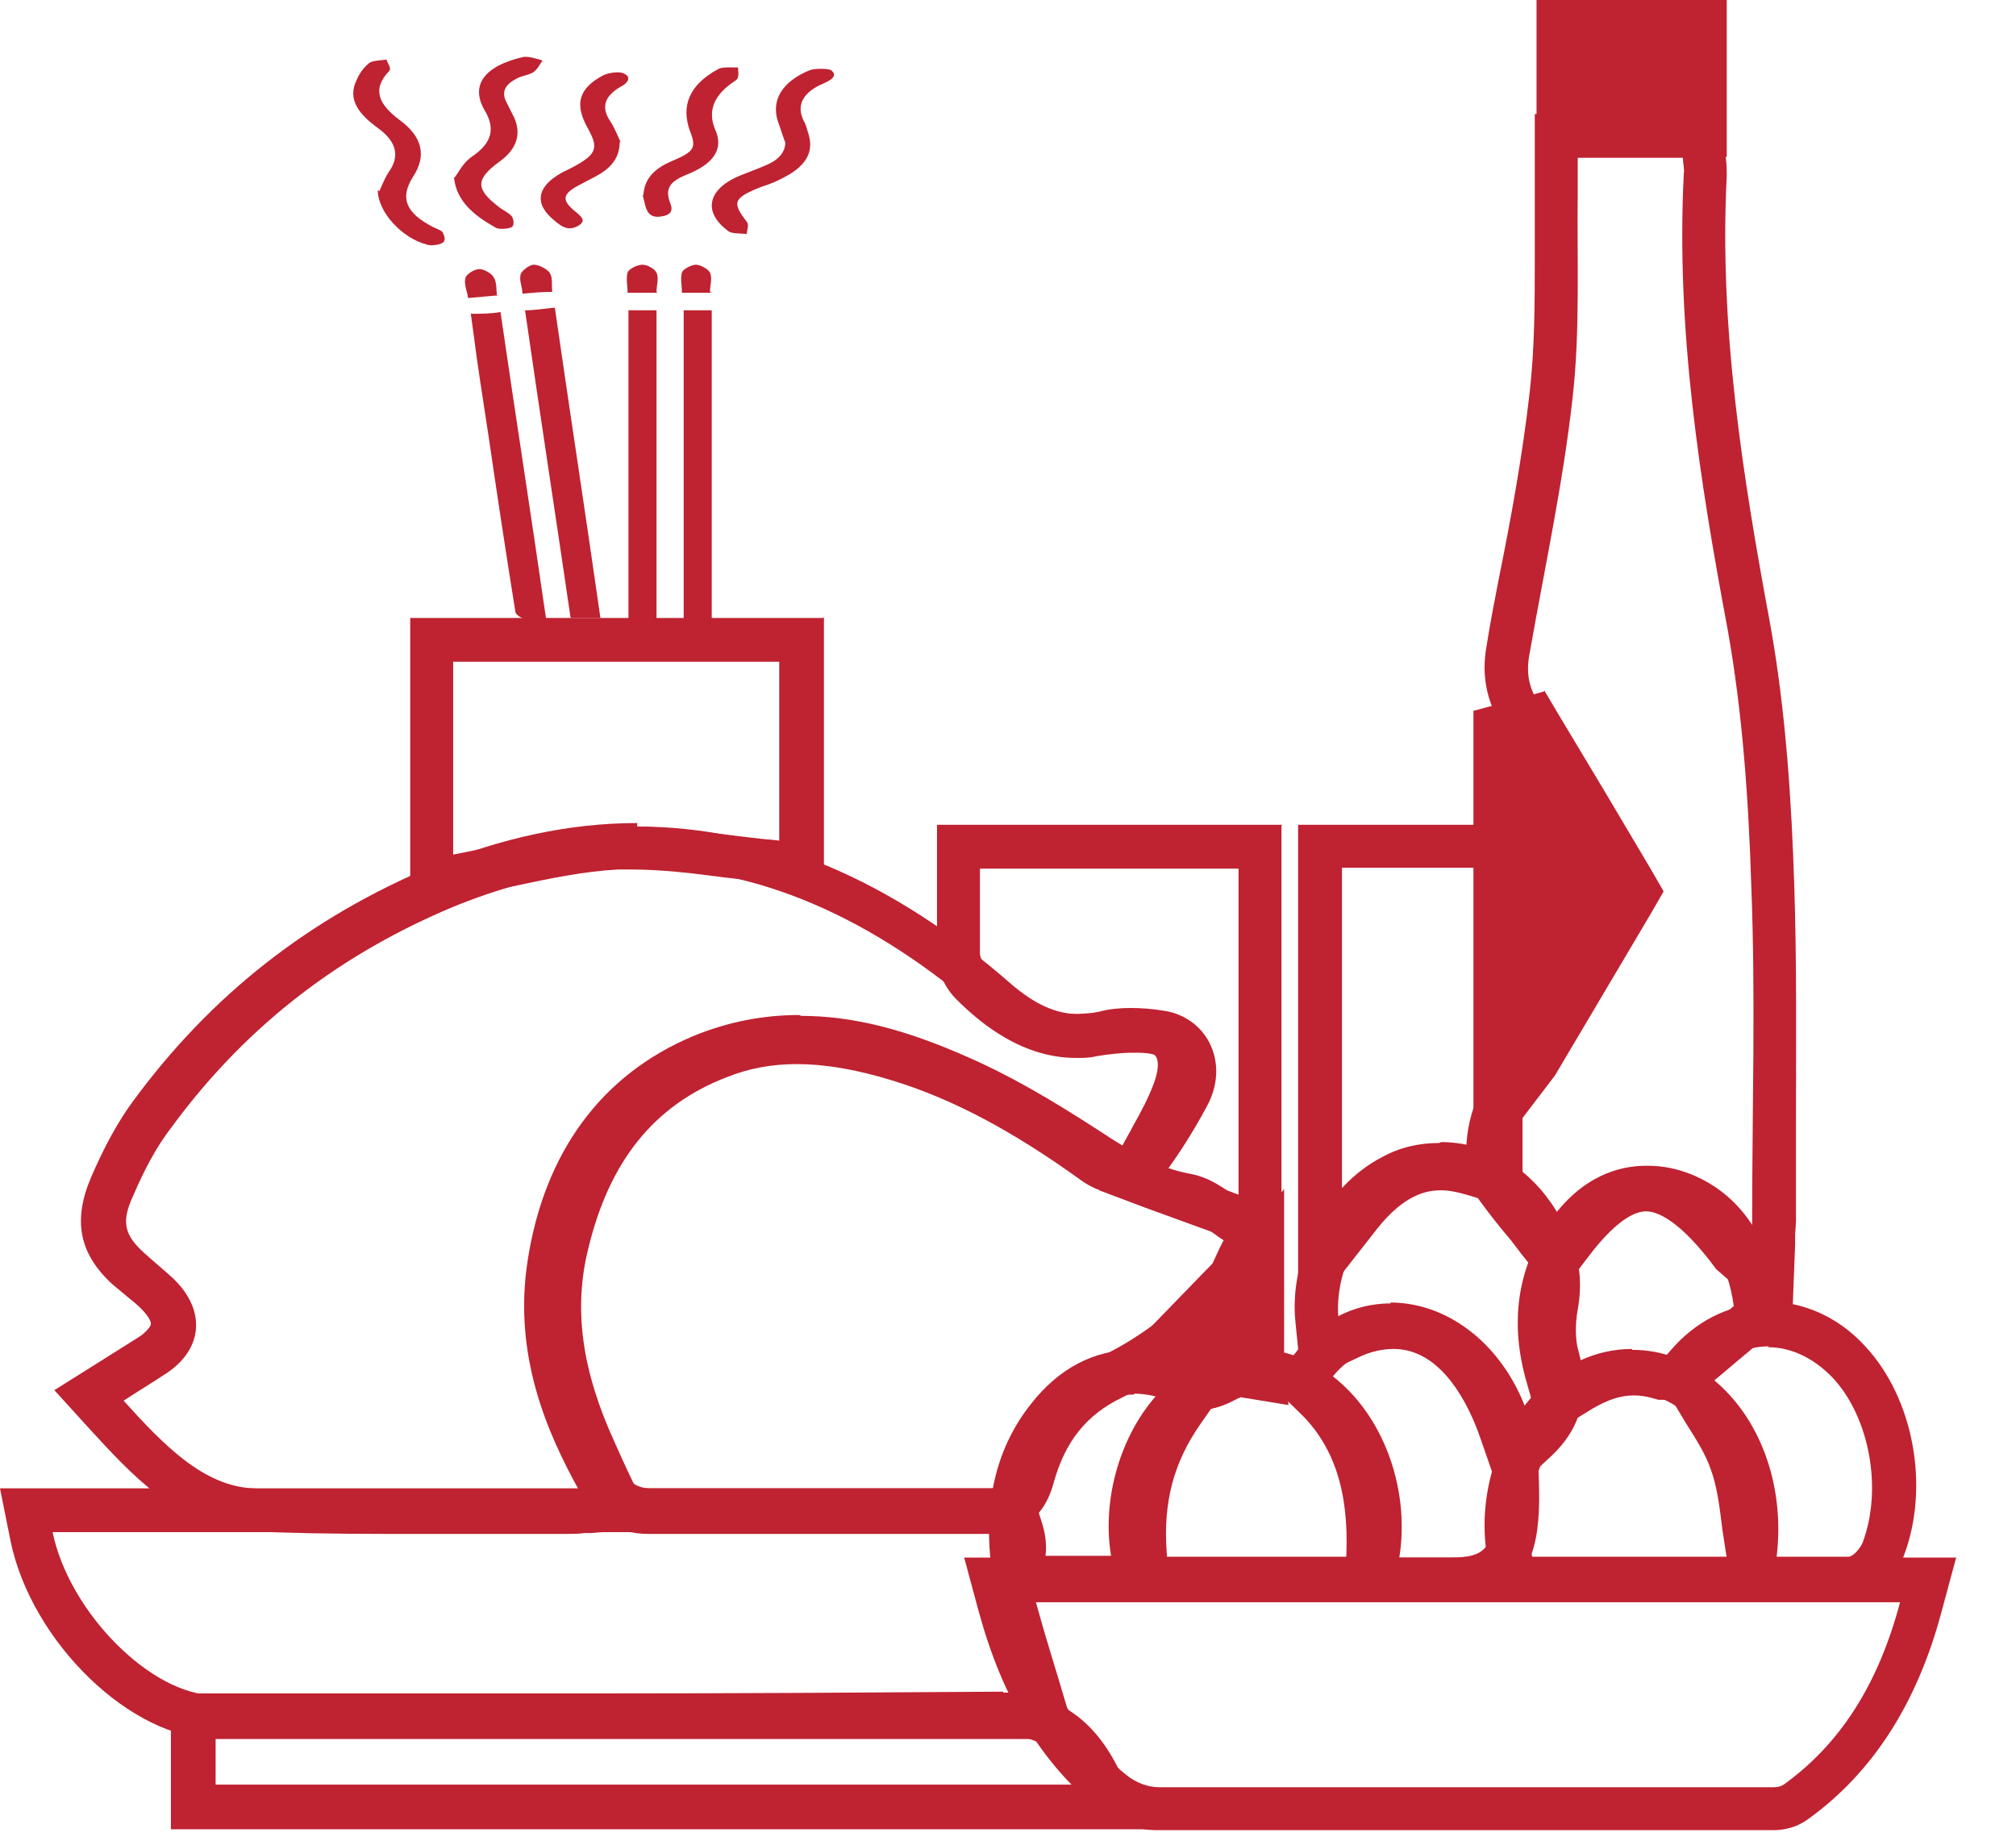 <svg width="23" height="21" viewBox="0 0 23 21" fill="none" xmlns="http://www.w3.org/2000/svg">
<g id="E3oht9">
<g id="Group">
<path id="Vector" d="M7.27 9.89C8.65 9.89 9.96 10.47 11.22 11.57C11.57 11.87 11.93 12.04 12.32 12.04C12.44 12.04 12.56 12.03 12.68 12C12.75 11.98 12.83 11.98 12.91 11.98C13.01 11.98 13.11 11.99 13.21 12.01C13.37 12.03 13.43 12.18 13.34 12.36C13.2 12.62 13.05 12.87 12.88 13.09C12.87 13.1 12.85 13.11 12.82 13.11C12.76 13.11 12.68 13.08 12.64 13.04C11.91 12.51 11.15 12.08 10.34 11.83C9.93 11.7 9.51 11.62 9.1 11.62C8.77 11.62 8.44 11.67 8.12 11.8C7.22 12.15 6.53 12.87 6.24 14.11C6.03 15.02 6.22 15.85 6.57 16.64C6.62 16.74 6.67 16.84 6.73 16.98C6.63 16.98 6.57 17 6.5 17C5.8 17 5.1 17.01 4.4 17.01C3.89 17.01 3.39 17.01 2.88 16.98C2.32 16.95 1.87 16.49 1.41 15.98C1.61 15.85 1.76 15.76 1.91 15.66C2.32 15.38 2.35 14.94 1.97 14.58C1.86 14.48 1.75 14.39 1.64 14.29C1.42 14.09 1.38 13.94 1.52 13.64C1.64 13.36 1.78 13.09 1.95 12.87C2.85 11.64 3.95 10.86 5.16 10.35C5.89 10.05 6.6 9.9 7.3 9.9M7.27 9.39C6.5 9.39 5.72 9.56 4.94 9.88C3.53 10.47 2.41 11.35 1.52 12.56C1.35 12.79 1.19 13.08 1.04 13.43C0.83 13.92 0.9 14.3 1.28 14.65C1.34 14.7 1.4 14.75 1.46 14.8C1.51 14.84 1.56 14.88 1.61 14.93C1.7 15.02 1.73 15.09 1.72 15.11C1.72 15.13 1.68 15.18 1.62 15.23C1.53 15.29 1.43 15.35 1.32 15.42L1.13 15.54L0.62 15.86L1.02 16.3C1.48 16.8 2.04 17.43 2.84 17.47C3.29 17.49 3.78 17.5 4.38 17.5C4.74 17.5 5.1 17.5 5.46 17.5C5.8 17.5 6.14 17.5 6.48 17.5C6.54 17.5 6.6 17.5 6.67 17.49H6.75L7.47 17.43L7.16 16.78L7.1 16.65L7.01 16.45C6.64 15.64 6.54 14.94 6.71 14.25C6.95 13.25 7.46 12.61 8.29 12.29C8.54 12.19 8.8 12.14 9.09 12.14C9.41 12.14 9.77 12.2 10.19 12.33C10.87 12.54 11.55 12.9 12.34 13.47C12.45 13.55 12.63 13.63 12.81 13.63C12.99 13.63 13.16 13.55 13.27 13.41C13.45 13.17 13.62 12.9 13.77 12.62C13.9 12.38 13.91 12.12 13.8 11.9C13.7 11.7 13.5 11.56 13.27 11.53C13.15 11.51 13.02 11.5 12.9 11.5C12.78 11.5 12.66 11.51 12.55 11.54C12.47 11.56 12.39 11.57 12.31 11.57C12.05 11.57 11.81 11.46 11.54 11.23C10.17 10.03 8.74 9.43 7.27 9.43V9.39Z" fill="#BF2231"/>
<path id="Vector_2" d="M9.12 12.08C9.69 12.08 10.26 12.26 10.82 12.5C11.31 12.72 11.78 13 12.25 13.3C12.64 13.56 13.03 13.79 13.47 13.86C13.64 13.89 13.8 14.05 13.96 14.15C13.85 14.35 13.77 14.62 13.63 14.74C13.3 15.02 12.95 15.29 12.59 15.46C12.09 15.7 11.72 16.09 11.54 16.76C11.49 16.95 11.41 16.98 11.29 16.98C10.98 16.98 10.67 16.98 10.36 16.98C10.02 16.98 9.68 16.98 9.34 16.98C9 16.98 8.65 16.98 8.31 16.98C8.01 16.98 7.72 16.98 7.42 16.98C7.27 16.98 7.17 16.91 7.08 16.75C6.7 16.07 6.41 15.33 6.55 14.44C6.73 13.27 7.34 12.61 8.14 12.27C8.48 12.13 8.82 12.07 9.15 12.07M9.12 11.58C8.7 11.58 8.3 11.66 7.91 11.82C6.86 12.26 6.21 13.15 6.02 14.38C5.85 15.47 6.25 16.36 6.61 17.01C6.79 17.33 7.05 17.5 7.39 17.5C7.7 17.5 8 17.5 8.29 17.5H8.81H9.33H9.82H10.35C10.66 17.5 10.97 17.5 11.28 17.5C11.55 17.5 11.89 17.4 12.02 16.92C12.15 16.45 12.39 16.14 12.81 15.94C13.17 15.76 13.53 15.51 13.96 15.15C14.14 14.99 14.24 14.77 14.33 14.58C14.36 14.52 14.38 14.46 14.41 14.41L14.64 13.99L14.23 13.74C14.23 13.74 14.15 13.69 14.11 13.66C13.97 13.56 13.8 13.43 13.57 13.39C13.24 13.33 12.93 13.16 12.54 12.9C11.97 12.53 11.5 12.26 11.04 12.06C10.32 11.74 9.72 11.59 9.14 11.59L9.12 11.58Z" fill="#BF2231"/>
<path id="Vector_3" d="M19.2 1.8C19.2 1.87 19.22 1.93 19.21 1.98C19.12 3.76 19.39 5.47 19.71 7.18C19.88 8.13 19.95 9.13 19.98 10.11C20.03 11.38 19.99 12.65 19.99 13.92C19.99 14 19.99 14.08 19.99 14.18C19.57 13.61 19.17 13.32 18.78 13.32C18.43 13.32 18.1 13.55 17.75 14C17.6 13.81 17.44 13.62 17.29 13.42C17.19 13.29 17.22 12.9 17.33 12.7C17.77 11.96 18.2 11.22 18.65 10.49C18.8 10.25 18.8 10.08 18.65 9.84C18.27 9.24 17.92 8.61 17.54 8C17.44 7.83 17.41 7.67 17.45 7.46C17.62 6.49 17.83 5.53 17.94 4.55C18.03 3.77 17.99 2.97 18 2.18C18 2.06 18 1.94 18 1.8H19.19M19.2 1.3H17.51V1.93C17.51 2.01 17.51 2.09 17.51 2.17C17.51 2.41 17.51 2.66 17.51 2.9C17.51 3.45 17.51 3.97 17.45 4.49C17.37 5.19 17.24 5.91 17.1 6.6C17.05 6.86 17 7.11 16.96 7.37C16.9 7.7 16.96 7.99 17.12 8.26C17.29 8.54 17.46 8.82 17.62 9.1C17.82 9.44 18.02 9.78 18.23 10.11C18.25 10.14 18.26 10.16 18.26 10.17C18.26 10.17 18.25 10.19 18.23 10.22C17.89 10.77 17.56 11.33 17.23 11.89L16.9 12.44C16.73 12.73 16.62 13.36 16.89 13.71C17 13.86 17.11 14 17.23 14.14L17.36 14.31L17.76 14.81L18.15 14.3C18.39 13.99 18.61 13.82 18.78 13.82C18.9 13.82 19.16 13.91 19.58 14.48L20.44 15.23L20.48 14.2V14.11C20.48 14.04 20.49 13.98 20.49 13.92C20.49 13.54 20.49 13.17 20.49 12.79C20.49 11.91 20.5 10.99 20.47 10.09C20.44 9.19 20.38 8.13 20.19 7.09C19.89 5.47 19.61 3.75 19.7 2.01C19.7 1.94 19.7 1.88 19.69 1.81L19.65 1.35L19.18 1.3H19.2Z" fill="#BF2231"/>
<path id="Vector_4" d="M11.4 17.48C11.44 17.61 11.48 17.72 11.34 17.82C11.29 17.86 11.25 18.06 11.27 18.16C11.36 18.55 11.49 18.93 11.6 19.34H11.38C9.73 19.34 8.08 19.34 6.43 19.34C5.1 19.34 3.78 19.34 2.45 19.34C1.73 19.34 0.79 18.4 0.6 17.48H11.39M11.4 16.98H0L0.12 17.58C0.36 18.74 1.5 19.84 2.46 19.84H6.44H8.92H11.39H11.61H12.28L12.09 19.2L11.99 18.87C11.91 18.61 11.84 18.36 11.77 18.1C11.94 17.9 11.98 17.65 11.88 17.35L11.77 17L11.4 16.98Z" fill="#BF2231"/>
<path id="Vector_5" d="M21.68 18.27C21.43 19.22 20.99 19.9 20.35 20.36C20.32 20.38 20.28 20.39 20.24 20.39C20.21 20.39 20.18 20.39 20.15 20.39C19.2 20.39 18.26 20.39 17.31 20.39C15.95 20.39 14.58 20.39 13.22 20.39C13.1 20.39 12.96 20.34 12.85 20.25C12.29 19.8 11.9 19.15 11.67 18.28H21.69M22.32 17.77H11L11.17 18.4C11.44 19.38 11.88 20.11 12.52 20.63C12.71 20.79 12.96 20.88 13.2 20.88C14.56 20.88 15.93 20.88 17.29 20.88H19.56H20.13H20.22C20.28 20.88 20.45 20.88 20.62 20.76C21.36 20.23 21.87 19.44 22.15 18.39L22.32 17.76V17.77Z" fill="#BF2231"/>
<path id="Vector_6" d="M8.89 7.55V9.59C8.32 9.54 7.75 9.43 7.19 9.43C7.13 9.43 7.08 9.43 7.02 9.43C6.41 9.46 5.8 9.63 5.17 9.75V7.55H8.88M9.39 7.05H4.68V10.34L5.27 10.23C5.47 10.19 5.66 10.15 5.86 10.11C6.28 10.02 6.67 9.94 7.05 9.92C7.1 9.92 7.15 9.92 7.2 9.92C7.54 9.92 7.89 9.96 8.26 10.01C8.46 10.03 8.65 10.06 8.85 10.08L9.4 10.13V7.04L9.39 7.05Z" fill="#BF2231"/>
<path id="Vector_7" d="M14.13 9.91V13.63C13.84 13.52 13.54 13.41 13.25 13.31C13.38 13.06 13.53 12.83 13.63 12.56C13.83 12.05 13.68 11.63 13.26 11.55C13.15 11.53 13.04 11.52 12.93 11.52C12.76 11.52 12.6 11.54 12.43 11.56C12.38 11.56 12.32 11.57 12.27 11.57C11.88 11.57 11.56 11.35 11.25 11.04C11.22 11.01 11.19 10.94 11.18 10.89C11.18 10.57 11.18 10.25 11.18 9.91H14.12M14.63 9.41H10.69V10.16C10.69 10.41 10.69 10.65 10.69 10.9C10.69 11.08 10.78 11.27 10.91 11.4C11.2 11.69 11.67 12.07 12.28 12.07C12.36 12.07 12.43 12.07 12.51 12.05C12.63 12.03 12.79 12.01 12.93 12.01C13.01 12.01 13.08 12.01 13.16 12.03C13.21 12.05 13.24 12.16 13.16 12.37C13.1 12.53 13.02 12.68 12.93 12.84C12.89 12.92 12.84 13 12.8 13.08L12.54 13.58L13.07 13.78L13.95 14.1L14.62 14.35V9.42L14.63 9.41Z" fill="#BF2231"/>
<path id="Vector_8" d="M11.45 19.8C11.82 19.8 12.09 19.95 12.31 20.36H2.46V19.81H2.75C4.13 19.81 5.51 19.81 6.89 19.81C8.41 19.81 9.92 19.81 11.44 19.79H11.45M11.45 19.3H11.43C9.91 19.31 8.4 19.32 6.88 19.32H4.81H2.74H1.95V20.87H13.12L12.74 20.14C12.45 19.58 12.02 19.31 11.44 19.31L11.45 19.3Z" fill="#BF2231"/>
<path id="Vector_9" d="M16.87 9.91V13.14C16.72 13.1 16.58 13.07 16.44 13.07C16.03 13.07 15.66 13.26 15.31 13.7V9.9H16.87M17.37 9.41H14.81V15.17L15.71 14.02C16.02 13.63 16.27 13.58 16.44 13.58C16.53 13.58 16.63 13.6 16.73 13.63L17.37 13.82V9.42V9.41Z" fill="#BF2231"/>
<path id="Vector_10" d="M7.17 3.54H7.49V7.06H7.17V3.54Z" fill="#BF2231"/>
<path id="Vector_11" d="M5.99 3.54C6.11 3.54 6.21 3.52 6.33 3.51C6.5 4.69 6.68 5.86 6.85 7.05H6.51C6.34 5.89 6.16 4.72 5.99 3.54Z" fill="#BF2231"/>
<path id="Vector_12" d="M5.37 3.58C5.49 3.58 5.59 3.58 5.71 3.56C5.88 4.73 6.06 5.88 6.23 7.06C6.14 7.06 6.06 7.06 6 7.06C5.95 7.06 5.88 7.01 5.88 6.98C5.77 6.3 5.67 5.63 5.57 4.95C5.51 4.56 5.45 4.18 5.4 3.79C5.39 3.72 5.38 3.65 5.37 3.57V3.58Z" fill="#BF2231"/>
<path id="Vector_13" d="M8.12 7.06H7.8V3.54H8.12V7.06Z" fill="#BF2231"/>
<path id="Vector_14" d="M14.33 15.89C14.56 15.89 14.79 15.98 14.99 16.16C15.39 16.53 15.59 17.18 15.47 17.76H13.19C13.06 17.24 13.24 16.6 13.6 16.23C13.81 16.01 14.07 15.9 14.33 15.9M14.33 15.39C13.93 15.39 13.54 15.56 13.24 15.87C12.76 16.37 12.54 17.19 12.7 17.87L12.79 18.25H15.87L15.95 17.85C16.1 17.1 15.84 16.27 15.31 15.79C15.03 15.53 14.67 15.39 14.32 15.39H14.33Z" fill="#BF2231"/>
<path id="Vector_15" d="M18.62 15.89C18.84 15.89 19.05 15.97 19.24 16.13C19.65 16.48 19.86 17.1 19.77 17.76H17.48C17.36 17.24 17.52 16.62 17.88 16.24C18.1 16.01 18.36 15.89 18.62 15.89ZM18.62 15.39C18.21 15.39 17.82 15.57 17.51 15.9C17.04 16.4 16.83 17.19 16.99 17.87L17.08 18.26H20.2L20.26 17.83C20.38 17.01 20.11 16.21 19.56 15.75C19.28 15.52 18.96 15.4 18.62 15.4V15.39Z" fill="#BF2231"/>
<path id="Vector_16" d="M16.42 13.54C16.74 13.54 17.05 13.71 17.27 14.03C17.43 14.26 17.55 14.5 17.48 14.86C17.44 15.08 17.45 15.35 17.51 15.56C17.6 15.87 17.54 16.07 17.35 16.25C17.04 15.36 16.51 14.89 15.89 14.89C15.69 14.89 15.48 14.94 15.27 15.04C15.22 14.5 15.54 13.88 15.99 13.64C16.13 13.57 16.27 13.53 16.41 13.53M16.42 13.04C16.19 13.04 15.97 13.09 15.77 13.2C15.13 13.53 14.7 14.34 14.78 15.09L14.85 15.79L15.49 15.49C15.63 15.42 15.77 15.39 15.9 15.39C16.45 15.39 16.76 16.03 16.89 16.41L17.14 17.13L17.7 16.61C18.04 16.29 18.14 15.9 18.01 15.42C17.97 15.29 17.97 15.1 18 14.94C18.1 14.39 17.89 14.01 17.7 13.73C17.39 13.28 16.93 13.03 16.44 13.03L16.42 13.04Z" fill="#BF2231"/>
<path id="Vector_17" d="M20.17 15.37C20.43 15.37 20.69 15.49 20.91 15.72C21.33 16.17 21.48 16.99 21.25 17.6C21.22 17.67 21.14 17.76 21.09 17.76C20.94 17.76 20.79 17.76 20.65 17.76C20.5 17.76 20.35 17.76 20.21 17.76C20.14 17.35 20.11 16.95 20 16.61C19.88 16.27 19.67 16 19.49 15.68C19.68 15.47 19.93 15.36 20.18 15.36M20.17 14.87C19.77 14.87 19.4 15.04 19.11 15.35L18.87 15.62L19.05 15.93C19.11 16.03 19.17 16.13 19.23 16.23C19.35 16.42 19.46 16.59 19.52 16.77C19.59 16.96 19.62 17.2 19.65 17.45C19.67 17.58 19.69 17.71 19.71 17.84L19.78 18.25H20.41H20.65C20.8 18.25 20.96 18.25 21.12 18.24C21.42 18.22 21.64 17.98 21.72 17.75C22.02 16.96 21.83 15.95 21.28 15.36C20.98 15.03 20.58 14.85 20.17 14.85V14.87Z" fill="#BF2231"/>
<path id="Vector_18" d="M15.87 15.37C16.35 15.37 16.85 15.78 17.01 16.46C17.06 16.66 17.07 16.89 17.06 17.1C17.04 17.67 16.96 17.77 16.54 17.77H15.86C15.9 16.9 15.68 16.23 15.17 15.75C15.36 15.49 15.61 15.37 15.87 15.37ZM15.87 14.87C15.43 14.87 15.04 15.08 14.76 15.46L14.51 15.81L14.82 16.11C15.22 16.49 15.39 17.02 15.36 17.74L15.33 18.27H16.54C17.45 18.27 17.55 17.68 17.56 17.12C17.56 16.83 17.55 16.57 17.49 16.34C17.28 15.47 16.61 14.86 15.86 14.86L15.87 14.87Z" fill="#BF2231"/>
<path id="Vector_19" d="M18.78 13.8C18.88 13.8 18.99 13.82 19.1 13.87C19.48 14.03 19.71 14.39 19.78 14.9C19.55 15.1 19.34 15.28 19.12 15.45C19.09 15.47 19.05 15.48 19.02 15.48C19 15.48 18.99 15.48 18.97 15.48C18.85 15.45 18.74 15.43 18.62 15.43C18.38 15.43 18.13 15.51 17.89 15.66C17.73 15.11 17.8 14.64 18.07 14.24C18.27 13.95 18.51 13.81 18.77 13.81M18.78 13.3C18.48 13.3 18.04 13.41 17.67 13.95C17.31 14.48 17.22 15.1 17.42 15.78L17.6 16.42L18.17 16.07C18.34 15.97 18.49 15.92 18.64 15.92C18.71 15.92 18.78 15.93 18.85 15.95L18.92 15.97H19.04C19.19 15.97 19.34 15.93 19.46 15.83C19.62 15.7 19.78 15.56 19.95 15.42L20.12 15.27L20.33 15.09L20.29 14.82C20.19 14.12 19.84 13.62 19.3 13.4C19.13 13.33 18.96 13.3 18.8 13.3H18.78Z" fill="#BF2231"/>
<path id="Vector_20" d="M4.33 2.18C4.33 2.18 4.38 2.05 4.43 1.97C4.57 1.78 4.52 1.61 4.31 1.46C4.09 1.3 3.96 1.13 4.07 0.91C4.1 0.84 4.14 0.78 4.21 0.72C4.25 0.69 4.34 0.69 4.41 0.68C4.42 0.72 4.47 0.78 4.44 0.81C4.24 1.02 4.32 1.19 4.56 1.37C4.82 1.56 4.87 1.78 4.71 2.02C4.56 2.26 4.63 2.43 4.94 2.59C4.98 2.61 5.04 2.63 5.05 2.65C5.07 2.69 5.09 2.74 5.05 2.77C5.02 2.79 4.92 2.81 4.87 2.79C4.59 2.72 4.31 2.42 4.31 2.17L4.33 2.18Z" fill="#BF2231"/>
<g id="Group_2">
<path id="Vector_21" d="M17.04 8.29L17.41 8.2L17.59 8.34L18.68 10.17L17.04 12.91V8.29Z" fill="#BF2231"/>
<path id="Vector_22" d="M17.37 8.47C17.71 9.03 18.04 9.6 18.39 10.18C18.02 10.8 17.65 11.41 17.3 12.02V8.5C17.3 8.5 17.35 8.49 17.38 8.48M17.61 7.89L17.25 7.99L17.38 8.47L17.24 7.99L17.18 8.01L16.81 8.11V13.49L17.74 12.27L18.83 10.43L18.98 10.17L18.83 9.91L18.32 9.05L17.81 8.2L17.62 7.88L17.61 7.89Z" fill="#BF2231"/>
</g>
<path id="Vector_23" d="M5.19 2.02C5.23 1.97 5.28 1.86 5.38 1.79C5.62 1.63 5.65 1.46 5.53 1.26C5.36 0.97 5.53 0.75 5.97 0.65C6.03 0.64 6.12 0.67 6.19 0.69C6.16 0.73 6.14 0.78 6.09 0.82C6.05 0.85 5.98 0.86 5.93 0.88C5.77 0.95 5.71 1.04 5.78 1.17C5.81 1.23 5.84 1.29 5.87 1.35C5.95 1.54 5.89 1.71 5.69 1.85C5.42 2.05 5.43 2.16 5.69 2.36C5.74 2.4 5.81 2.43 5.84 2.47C5.86 2.5 5.87 2.57 5.84 2.59C5.81 2.61 5.7 2.62 5.66 2.6C5.41 2.46 5.21 2.3 5.18 2.03L5.19 2.02Z" fill="#BF2231"/>
<path id="Vector_24" d="M8.96 1.63C8.93 1.55 8.91 1.48 8.88 1.4C8.79 1.15 8.92 0.93 9.24 0.8C9.3 0.78 9.44 0.78 9.48 0.8C9.56 0.86 9.49 0.91 9.4 0.95C9.16 1.05 9.08 1.2 9.17 1.38C9.2 1.43 9.21 1.49 9.23 1.55C9.28 1.74 9.19 1.89 8.97 2.01C8.88 2.06 8.79 2.1 8.69 2.13C8.36 2.26 8.35 2.31 8.52 2.53C8.55 2.57 8.52 2.62 8.52 2.67C8.44 2.66 8.34 2.67 8.3 2.63C8.01 2.41 8.08 2.15 8.45 2C8.55 1.96 8.66 1.92 8.75 1.88C8.89 1.82 8.96 1.73 8.96 1.62V1.63Z" fill="#BF2231"/>
<path id="Vector_25" d="M7.07 1.62C7.07 1.8 6.97 1.92 6.8 2.01C6.74 2.04 6.67 2.08 6.61 2.11C6.42 2.21 6.4 2.28 6.56 2.41C6.63 2.47 6.7 2.52 6.59 2.58C6.48 2.64 6.4 2.58 6.33 2.52C6.09 2.33 6.12 2.13 6.41 1.97C6.45 1.95 6.49 1.93 6.53 1.91C6.81 1.76 6.83 1.69 6.71 1.47C6.55 1.19 6.6 1.01 6.88 0.86C6.94 0.83 7.07 0.81 7.12 0.84C7.21 0.88 7.16 0.95 7.08 0.99C6.89 1.1 6.86 1.23 6.96 1.38C7.02 1.47 7.05 1.56 7.08 1.62H7.07Z" fill="#BF2231"/>
<path id="Vector_26" d="M12.94 15.9C13.05 15.9 13.16 15.92 13.28 15.96C12.91 16.48 12.75 17.06 12.8 17.75H11.79C11.73 17.19 11.85 16.72 12.15 16.34C12.38 16.05 12.63 15.91 12.94 15.91M12.94 15.4C12.48 15.4 12.08 15.61 11.76 16.02C11.38 16.5 11.23 17.1 11.3 17.79L11.35 18.24H13.35L13.31 17.7C13.27 17.14 13.39 16.68 13.7 16.24L14.09 15.68L13.43 15.48C13.26 15.43 13.1 15.4 12.94 15.4Z" fill="#BF2231"/>
<path id="Vector_27" d="M7.34 2.23C7.35 2.05 7.45 1.93 7.66 1.84C7.92 1.73 7.95 1.69 7.87 1.49C7.77 1.21 7.86 0.97 8.19 0.79C8.24 0.76 8.34 0.77 8.42 0.77C8.42 0.82 8.44 0.89 8.39 0.92C8.14 1.08 8.07 1.27 8.16 1.48C8.26 1.7 8.14 1.87 7.84 1.99C7.64 2.07 7.59 2.15 7.64 2.3C7.67 2.37 7.69 2.45 7.54 2.47C7.41 2.49 7.38 2.41 7.36 2.34C7.35 2.3 7.34 2.25 7.33 2.22L7.34 2.23Z" fill="#BF2231"/>
<g id="Group_3">
<path id="Vector_28" d="M19.45 0.25H17.78V1.54H19.45V0.25Z" fill="#BF2231"/>
<path id="Vector_29" d="M19.2 0.5V1.29H18.03V0.5H19.2ZM19.7 0H17.53V1.79H19.7V0Z" fill="#BF2231"/>
</g>
<path id="Vector_30" d="M7.5 3.34H7.16C7.16 3.26 7.14 3.18 7.16 3.11C7.17 3.07 7.27 3.02 7.33 3.02C7.39 3.02 7.47 3.07 7.49 3.11C7.52 3.18 7.49 3.25 7.49 3.33L7.5 3.34Z" fill="#BF2231"/>
<path id="Vector_31" d="M5.68 3.37C5.56 3.38 5.46 3.39 5.34 3.4C5.33 3.32 5.29 3.24 5.31 3.17C5.32 3.13 5.41 3.07 5.47 3.07C5.52 3.07 5.61 3.12 5.63 3.16C5.67 3.22 5.66 3.3 5.67 3.38L5.68 3.37Z" fill="#BF2231"/>
<path id="Vector_32" d="M6.3 3.33C6.18 3.33 6.08 3.34 5.96 3.35C5.96 3.27 5.92 3.2 5.94 3.13C5.95 3.09 6.04 3.02 6.09 3.02C6.15 3.02 6.24 3.07 6.27 3.11C6.31 3.17 6.29 3.24 6.3 3.32V3.33Z" fill="#BF2231"/>
<path id="Vector_33" d="M8.12 3.34H7.78C7.78 3.26 7.76 3.18 7.78 3.11C7.79 3.07 7.89 3.02 7.94 3.02C7.99 3.02 8.08 3.07 8.1 3.11C8.13 3.18 8.1 3.25 8.1 3.33L8.12 3.34Z" fill="#BF2231"/>
<g id="Group_4">
<path id="Vector_34" d="M13.65 15.85C13.52 15.85 13.39 15.8 13.29 15.69L13.12 15.52L14.39 14.2V15.74L14.1 15.69C14.1 15.69 14.04 15.72 14 15.74C13.91 15.79 13.79 15.85 13.65 15.85Z" fill="#BF2231"/>
<path id="Vector_35" d="M14.14 14.82V15.45C14.14 15.45 14.12 15.45 14.11 15.45C13.96 15.45 13.82 15.61 13.66 15.61C13.6 15.61 13.54 15.59 13.47 15.52C13.7 15.29 13.91 15.06 14.14 14.82ZM14.64 13.58L13.78 14.47L13.75 14.5L13.11 15.16L12.77 15.51L13.12 15.86C13.31 16.05 13.52 16.09 13.66 16.09C13.86 16.09 14.02 16.01 14.13 15.95C14.13 15.95 14.15 15.95 14.15 15.94L14.7 16.03L14.65 15.43V13.56L14.64 13.58Z" fill="#BF2231"/>
</g>
</g>
</g>
</svg>
